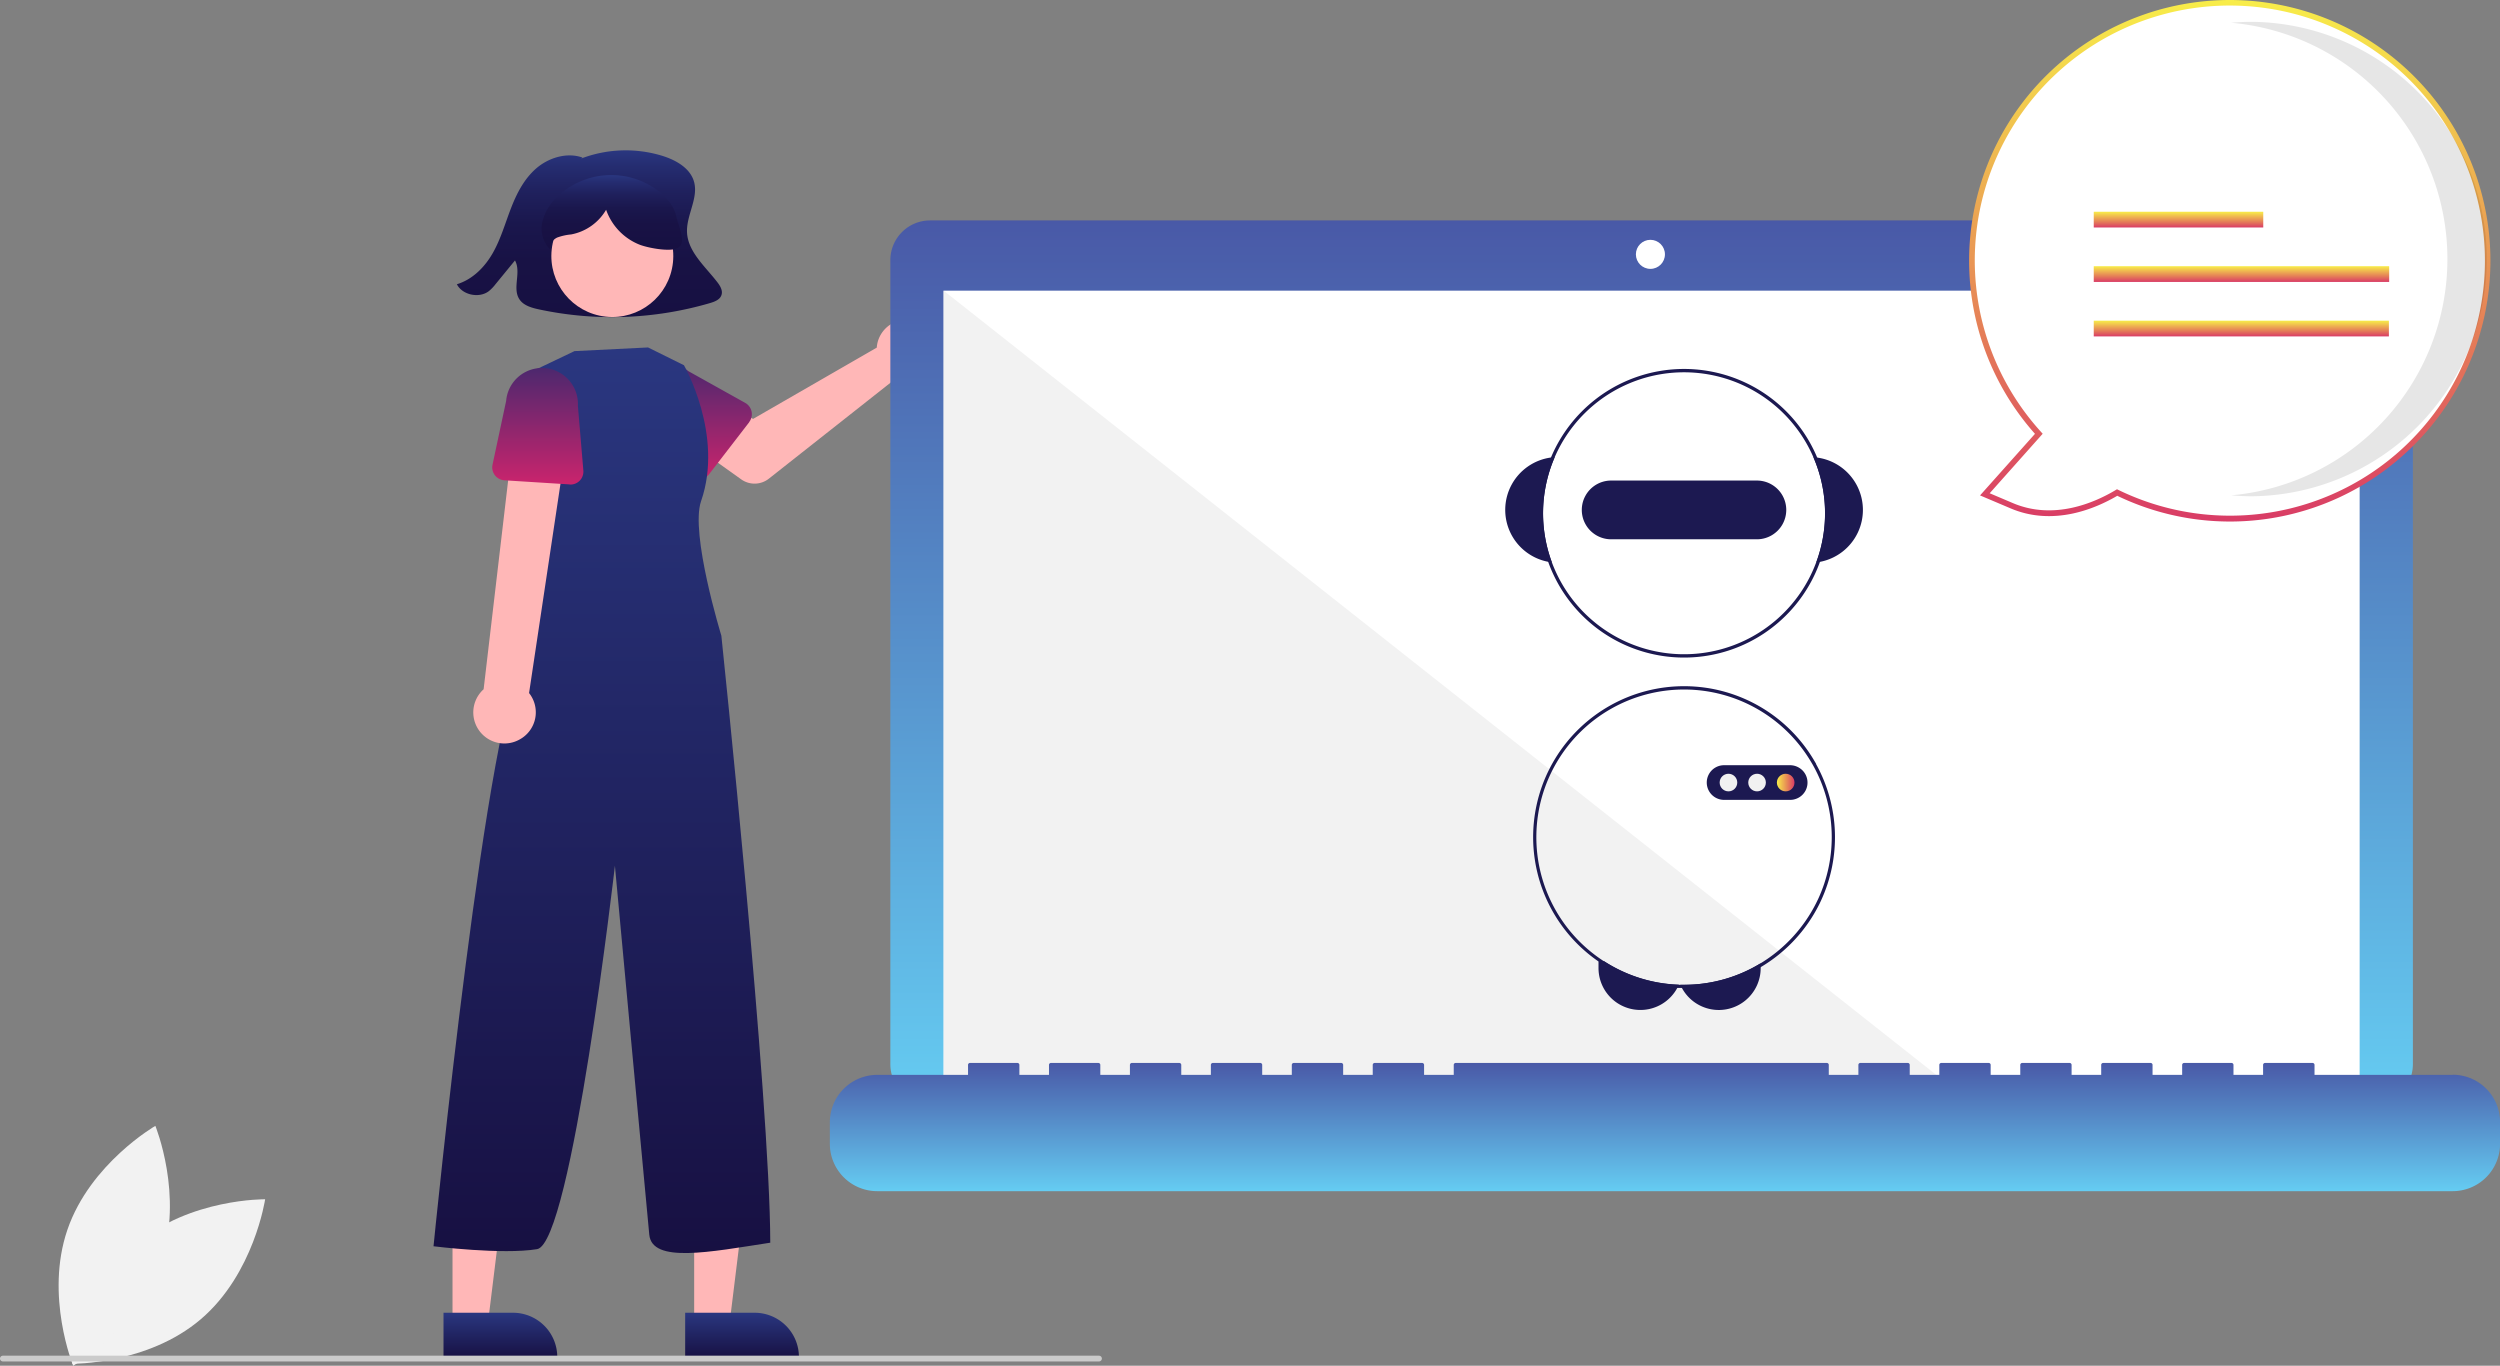 <svg id="Layer_1" data-name="Layer 1" xmlns="http://www.w3.org/2000/svg" xmlns:xlink="http://www.w3.org/1999/xlink" viewBox="0 0 868.98 474.71"><rect x="0" y="0" width="868.98" height="474.71" fill="#808080" stroke="none"/><defs><style>.cls-1{fill:#f2f2f2;}.cls-2{fill:url(#linear-gradient);}.cls-3{fill:#ffb7b7;}.cls-4{fill:url(#linear-gradient-2);}.cls-5{fill:url(#linear-gradient-3);}.cls-6{fill:url(#linear-gradient-4);}.cls-7{fill:url(#linear-gradient-5);}.cls-8{fill:url(#linear-gradient-6);}.cls-9{fill:url(#linear-gradient-7);}.cls-10{fill:#fff;}.cls-11{fill:url(#linear-gradient-8);}.cls-12{fill:#1c1951;}.cls-13{fill:#f1f1f1;}.cls-14{fill:url(#linear-gradient-9);}.cls-15{fill:url(#linear-gradient-10);}.cls-16{opacity:0.1;isolation:isolate;}.cls-17{fill:url(#linear-gradient-11);}.cls-18{fill:url(#linear-gradient-12);}.cls-19{fill:url(#linear-gradient-13);}.cls-20{fill:#cbcbcb;}.cls-21{fill:url(#linear-gradient-14);}</style><linearGradient id="linear-gradient" x1="204.88" y1="52.19" x2="204.88" y2="110.19" gradientUnits="userSpaceOnUse"><stop offset="0" stop-color="#2a3780"/><stop offset="0.09" stop-color="#252d71"/><stop offset="0.26" stop-color="#1f205c"/><stop offset="0.44" stop-color="#1a174d"/><stop offset="0.66" stop-color="#181245"/><stop offset="1" stop-color="#171042"/></linearGradient><linearGradient id="linear-gradient-2" x1="240.26" y1="166.49" x2="240.26" y2="126.44" gradientUnits="userSpaceOnUse"><stop offset="0" stop-color="#ca246d"/><stop offset="1" stop-color="#4c286e"/></linearGradient><linearGradient id="linear-gradient-3" x1="257.93" y1="456.26" x2="257.93" y2="472.15" gradientUnits="userSpaceOnUse"><stop offset="0" stop-color="#2a3780"/><stop offset="1" stop-color="#171042"/></linearGradient><linearGradient id="linear-gradient-4" x1="173.93" y1="456.26" x2="173.93" y2="472.15" xlink:href="#linear-gradient-3"/><linearGradient id="linear-gradient-5" x1="209.22" y1="120.73" x2="209.22" y2="435.5" xlink:href="#linear-gradient-3"/><linearGradient id="linear-gradient-6" x1="186.95" y1="168.35" x2="186.95" y2="127.68" xlink:href="#linear-gradient-2"/><linearGradient id="linear-gradient-7" x1="574.09" y1="383.67" x2="574.09" y2="76.58" gradientUnits="userSpaceOnUse"><stop offset="0" stop-color="#65ccf2"/><stop offset="1" stop-color="#4959a7"/></linearGradient><linearGradient id="linear-gradient-8" x1="578.72" y1="413.96" x2="578.72" y2="369.43" xlink:href="#linear-gradient-7"/><linearGradient id="linear-gradient-9" x1="617.63" y1="272.01" x2="623.75" y2="272.01" gradientUnits="userSpaceOnUse"><stop offset="0" stop-color="#f8ed49"/><stop offset="0.66" stop-color="#e47a58"/><stop offset="1" stop-color="#d93c66"/></linearGradient><linearGradient id="linear-gradient-10" x1="775.06" y1="-0.04" x2="775.06" y2="181.24" xlink:href="#linear-gradient-9"/><linearGradient id="linear-gradient-11" x1="757.23" y1="73.6" x2="757.23" y2="79.07" xlink:href="#linear-gradient-9"/><linearGradient id="linear-gradient-12" x1="779.12" y1="92.53" x2="779.12" y2="98" xlink:href="#linear-gradient-9"/><linearGradient id="linear-gradient-13" x1="779.07" y1="111.46" x2="779.07" y2="116.93" xlink:href="#linear-gradient-9"/><linearGradient id="linear-gradient-14" x1="212.66" y1="60.82" x2="212.66" y2="86.75" xlink:href="#linear-gradient"/></defs><title>pelayanan</title><path class="cls-1" d="M47.46,432.28C28.94,448.07,25.1,474,25.1,474s26.18.3,44.7-15.49,22.36-41.69,22.36-41.69S66,416.49,47.46,432.28Z" transform="translate(0 0.04)"/><path class="cls-1" d="M56,438.56c-7.89,23-30.57,36.11-30.57,36.11s-9.89-24.24-2-47.26S54,391.3,54,391.3,63.9,415.54,56,438.56Z" transform="translate(0 0.04)"/><path class="cls-2" d="M249.3,98c-4.19-5.43-10.11-10.45-10.49-17.15-.34-6.14,4.24-12.24,2.31-18.12-1.49-4.52-6.39-7.25-11.18-8.69A43.44,43.44,0,0,0,202,55.07l.48-.34c-5.45-1.94-11.83.06-16.11,3.78s-6.84,8.86-8.82,14S174.07,83,171.32,87.86s-7,9.23-12.51,10.9c1.86,3.71,7.67,5,11.08,2.42a14,14,0,0,0,2.33-2.41L179,90.49c2.34,4.16-1.16,9.9,1.72,13.75,1.48,2,4.19,2.74,6.7,3.28a121.28,121.28,0,0,0,59.33-2.2c1.55-.46,3.26-1.09,3.9-2.49C251.44,101.21,250.4,99.39,249.3,98Z" transform="translate(0 0.04)"/><path class="cls-3" d="M305,119.15a10.53,10.53,0,0,0-.24,1.64l-43,24.78-10.44-6-11.13,14.57,17.45,12.44a8,8,0,0,0,9.6-.23l44.3-34.95A10.5,10.5,0,1,0,305,119.15Z" transform="translate(0 0.04)"/><path class="cls-4" d="M260.4,146.74l-13.88,18a4.5,4.5,0,0,1-6.8.37L224,148.79A12.5,12.5,0,0,1,239.32,129l19.71,11a4.5,4.5,0,0,1,1.37,6.68Z" transform="translate(0 0.04)"/><polygon class="cls-3" points="241.29 460.31 253.55 460.31 259.38 413.02 241.29 413.02 241.29 460.31"/><path class="cls-5" d="M238.16,456.26h24.15a15.39,15.39,0,0,1,15.39,15.39v.5H238.16Z" transform="translate(0 0.04)"/><polygon class="cls-3" points="157.29 460.31 169.55 460.31 175.38 413.02 157.29 413.02 157.29 460.31"/><path class="cls-6" d="M154.16,456.26h24.15a15.39,15.39,0,0,1,15.39,15.39v.5H154.16Z" transform="translate(0 0.04)"/><circle class="cls-3" cx="212.86" cy="88.96" r="21.19" transform="translate(101.2 290.89) rotate(-83.74)"/><path class="cls-7" d="M225.26,120.73l12.48,6.18s13.95,24.24,5.95,47.24c-3.88,11.17,7.05,46.76,7.05,46.76s16.95,161.24,17,211c-21.05,3.24-41.05,7.24-42.05-2.76s-11.95-128.24-11.95-128.24-15.05,131.24-27.05,133.24-36-1-36-1,19.05-192.24,32.05-204.24l2-10-.05-89.76,15-7.15Z" transform="translate(0 0.04)"/><path class="cls-3" d="M180.61,257a10.74,10.74,0,0,0,3.29-16.14l14.52-96.76-19-.91-11.32,96.36A10.8,10.8,0,0,0,180.61,257Z" transform="translate(0 0.04)"/><path class="cls-8" d="M198,168.34l-22.68-1.43a4.5,4.5,0,0,1-4.12-5.43l4.73-22.16A12.5,12.5,0,0,1,200.87,141l1.9,22.51a4.5,4.5,0,0,1-4.77,4.87Z" transform="translate(0 0.04)"/><path class="cls-9" d="M824.89,76.58H323.29a13.81,13.81,0,0,0-13.81,13.81V369.87a13.81,13.81,0,0,0,13.81,13.81H824.89a13.81,13.81,0,0,0,13.81-13.81V90.39a13.81,13.81,0,0,0-13.81-13.81h0Z" transform="translate(0 0.04)"/><rect class="cls-10" x="328" y="101.03" width="492.19" height="277.64"/><circle class="cls-10" cx="573.67" cy="88.41" r="5.05"/><polygon class="cls-1" points="679.42 378.67 328 378.67 328 101.03 679.42 378.67"/><path class="cls-11" d="M852.51,373.58h-48v-3.46a.69.69,0,0,0-.69-.69H787.32a.69.69,0,0,0-.69.69h0v3.46H776.34v-3.46a.69.69,0,0,0-.69-.69H759.19a.69.69,0,0,0-.69.69h0v3.46H748.21v-3.46a.69.69,0,0,0-.69-.69H731.05a.69.69,0,0,0-.69.69h0v3.46H720.07v-3.46a.69.69,0,0,0-.69-.69H702.92a.69.69,0,0,0-.69.69h0v3.46H691.94v-3.46a.69.69,0,0,0-.69-.69H674.78a.69.69,0,0,0-.69.69h0v3.46H663.81v-3.46a.69.69,0,0,0-.69-.69H646.65a.69.69,0,0,0-.69.69h0v3.46H635.67v-3.46a.69.69,0,0,0-.69-.69H506a.69.69,0,0,0-.69.69h0v3.46H495v-3.46a.69.69,0,0,0-.69-.69H477.84a.69.69,0,0,0-.69.69h0v3.46H466.87v-3.46a.69.69,0,0,0-.69-.69H449.71a.69.69,0,0,0-.69.69h0v3.46H438.73v-3.46a.69.69,0,0,0-.69-.69H421.58a.69.69,0,0,0-.69.69h0v3.46H410.6v-3.46a.69.69,0,0,0-.69-.69H393.44a.69.69,0,0,0-.69.69h0v3.46H382.46v-3.46a.69.69,0,0,0-.69-.69H365.31a.69.69,0,0,0-.69.69v3.46H354.33v-3.46a.69.69,0,0,0-.69-.69H337.17a.69.69,0,0,0-.69.69h0v3.46H304.92A16.47,16.47,0,0,0,288.45,390v7.45A16.47,16.47,0,0,0,304.92,414H852.51A16.47,16.47,0,0,0,869,397.49V390a16.47,16.47,0,0,0-16.47-16.47Z" transform="translate(0 0.04)"/><path class="cls-12" d="M583.56,342.22a12.08,12.08,0,0,1-.55,1.14,14.56,14.56,0,0,1-27.38-6.92v-2.35h2A50.94,50.94,0,0,0,583.56,342.22Z" transform="translate(0 0.04)"/><path class="cls-12" d="M612,334.78v1.66a14.56,14.56,0,0,1-27.34,7,12.15,12.15,0,0,1-.58-1.17l1.27,0A51,51,0,0,0,612,334.78Z" transform="translate(0 0.04)"/><path class="cls-12" d="M631.64,159c-.44-.06-.88-.11-1.32-.13a49,49,0,0,1,1,36.58c.44-.05.88-.12,1.32-.2a18.37,18.37,0,0,0-1-36.24Z" transform="translate(0 0.04)"/><path class="cls-12" d="M540.42,158.86c-.44,0-.89.07-1.32.13a18.37,18.37,0,0,0-1,36.24c.44.08.87.15,1.32.2a49,49,0,0,1,1-36.58Z" transform="translate(0 0.04)"/><path class="cls-12" d="M631.64,159a50.16,50.16,0,1,0,3.89,19.36A50.16,50.16,0,0,0,631.64,159Zm-.35,36.44a49,49,0,1,1,3.07-17.08A49,49,0,0,1,631.29,195.43Z" transform="translate(0 0.04)"/><path class="cls-12" d="M611,167H559.71a10.21,10.21,0,0,0,0,20.41H611A10.21,10.21,0,0,0,611,167Z" transform="translate(0 0.04)"/><path class="cls-12" d="M631.29,265.52q-.28-.52-.58-1l0,0A52.47,52.47,0,1,0,583,343.36c.55,0,1.11,0,1.67,0h.69A52.11,52.11,0,0,0,612,336.14a52.84,52.84,0,0,0,20.38-21.9l0,0c.18-.35.34-.71.51-1.07a52.42,52.42,0,0,0-1.64-47.62Zm.5,47.3q-.25.54-.52,1.07A51.69,51.69,0,0,1,612,334.78a51,51,0,0,1-26.65,7.48l-1.27,0-.54,0a51.33,51.33,0,1,1,46-77.42l0,0c.2.33.4.67.59,1a51.26,51.26,0,0,1,1.66,47Z" transform="translate(0 0.04)"/><path class="cls-12" d="M625.72,267.07a6.07,6.07,0,0,0-3.5-1.13H599.28a6,6,0,1,0,0,12.05h22.95a6,6,0,0,0,1.22-.12,6.62,6.62,0,0,0,1.17-.37,6,6,0,0,0,1.11-10.43Z" transform="translate(0 0.04)"/><circle class="cls-13" cx="600.8" cy="272.01" r="3.06"/><circle class="cls-13" cx="610.74" cy="272.01" r="3.06"/><circle class="cls-14" cx="620.69" cy="272.01" r="3.06"/><path class="cls-10" d="M735.9,171.15c-8,4.77-22.13,10.75-36.61,4.61l-9.36-4,18.76-21a89.6,89.6,0,1,1,27.21,20.4Z" transform="translate(0 0.04)"/><path class="cls-15" d="M735.95,172.29c-7.64,4.49-22.21,10.69-37.05,4.39l-10.65-4.52,19.09-21.4a90.6,90.6,0,1,1,128.58,6.91h0a90.2,90.2,0,0,1-100,14.61ZM840.69,31A88.6,88.6,0,1,0,709.37,150l.05.06.6.67L691.6,171.41l8.08,3.43c14.34,6.08,28.53-.24,35.71-4.54l.46-.28.49.24A88.6,88.6,0,0,0,840.69,31Z" transform="translate(0 0.04)"/><path class="cls-16" d="M850.7,90A82.46,82.46,0,0,0,775.53,7.87c2.4-.21,4.83-.32,7.29-.32a82.46,82.46,0,0,1,0,164.91c-2.45,0-4.88-.12-7.28-.33A82.46,82.46,0,0,0,850.7,90Z" transform="translate(0 0.04)"/><rect class="cls-17" x="727.77" y="73.6" width="58.92" height="5.47"/><rect class="cls-18" x="727.77" y="92.53" width="102.69" height="5.47"/><rect class="cls-19" x="727.77" y="111.46" width="102.59" height="5.47"/><path class="cls-20" d="M382,473.19H1a1,1,0,0,1,0-2H382a1,1,0,0,1,0,2Z" transform="translate(0 0.04)"/><path class="cls-21" d="M235.07,75.19c-.83-3.75-3.51-6.85-6.6-9.12a27,27,0,0,0-34.54,2.1,17.65,17.65,0,0,0-5.33,8.55,10.49,10.49,0,0,0,2.23,9.55l.42.27c-.38-1.63.88-3.25,2.39-4a19.11,19.11,0,0,1,4.88-1.09,17.93,17.93,0,0,0,12.16-8.58A20.25,20.25,0,0,0,222.3,85c2.8,1.1,10.49,2.6,13.16,1.21C238.85,84.42,235.9,78.94,235.07,75.19Z" transform="translate(0 0.04)"/></svg>
